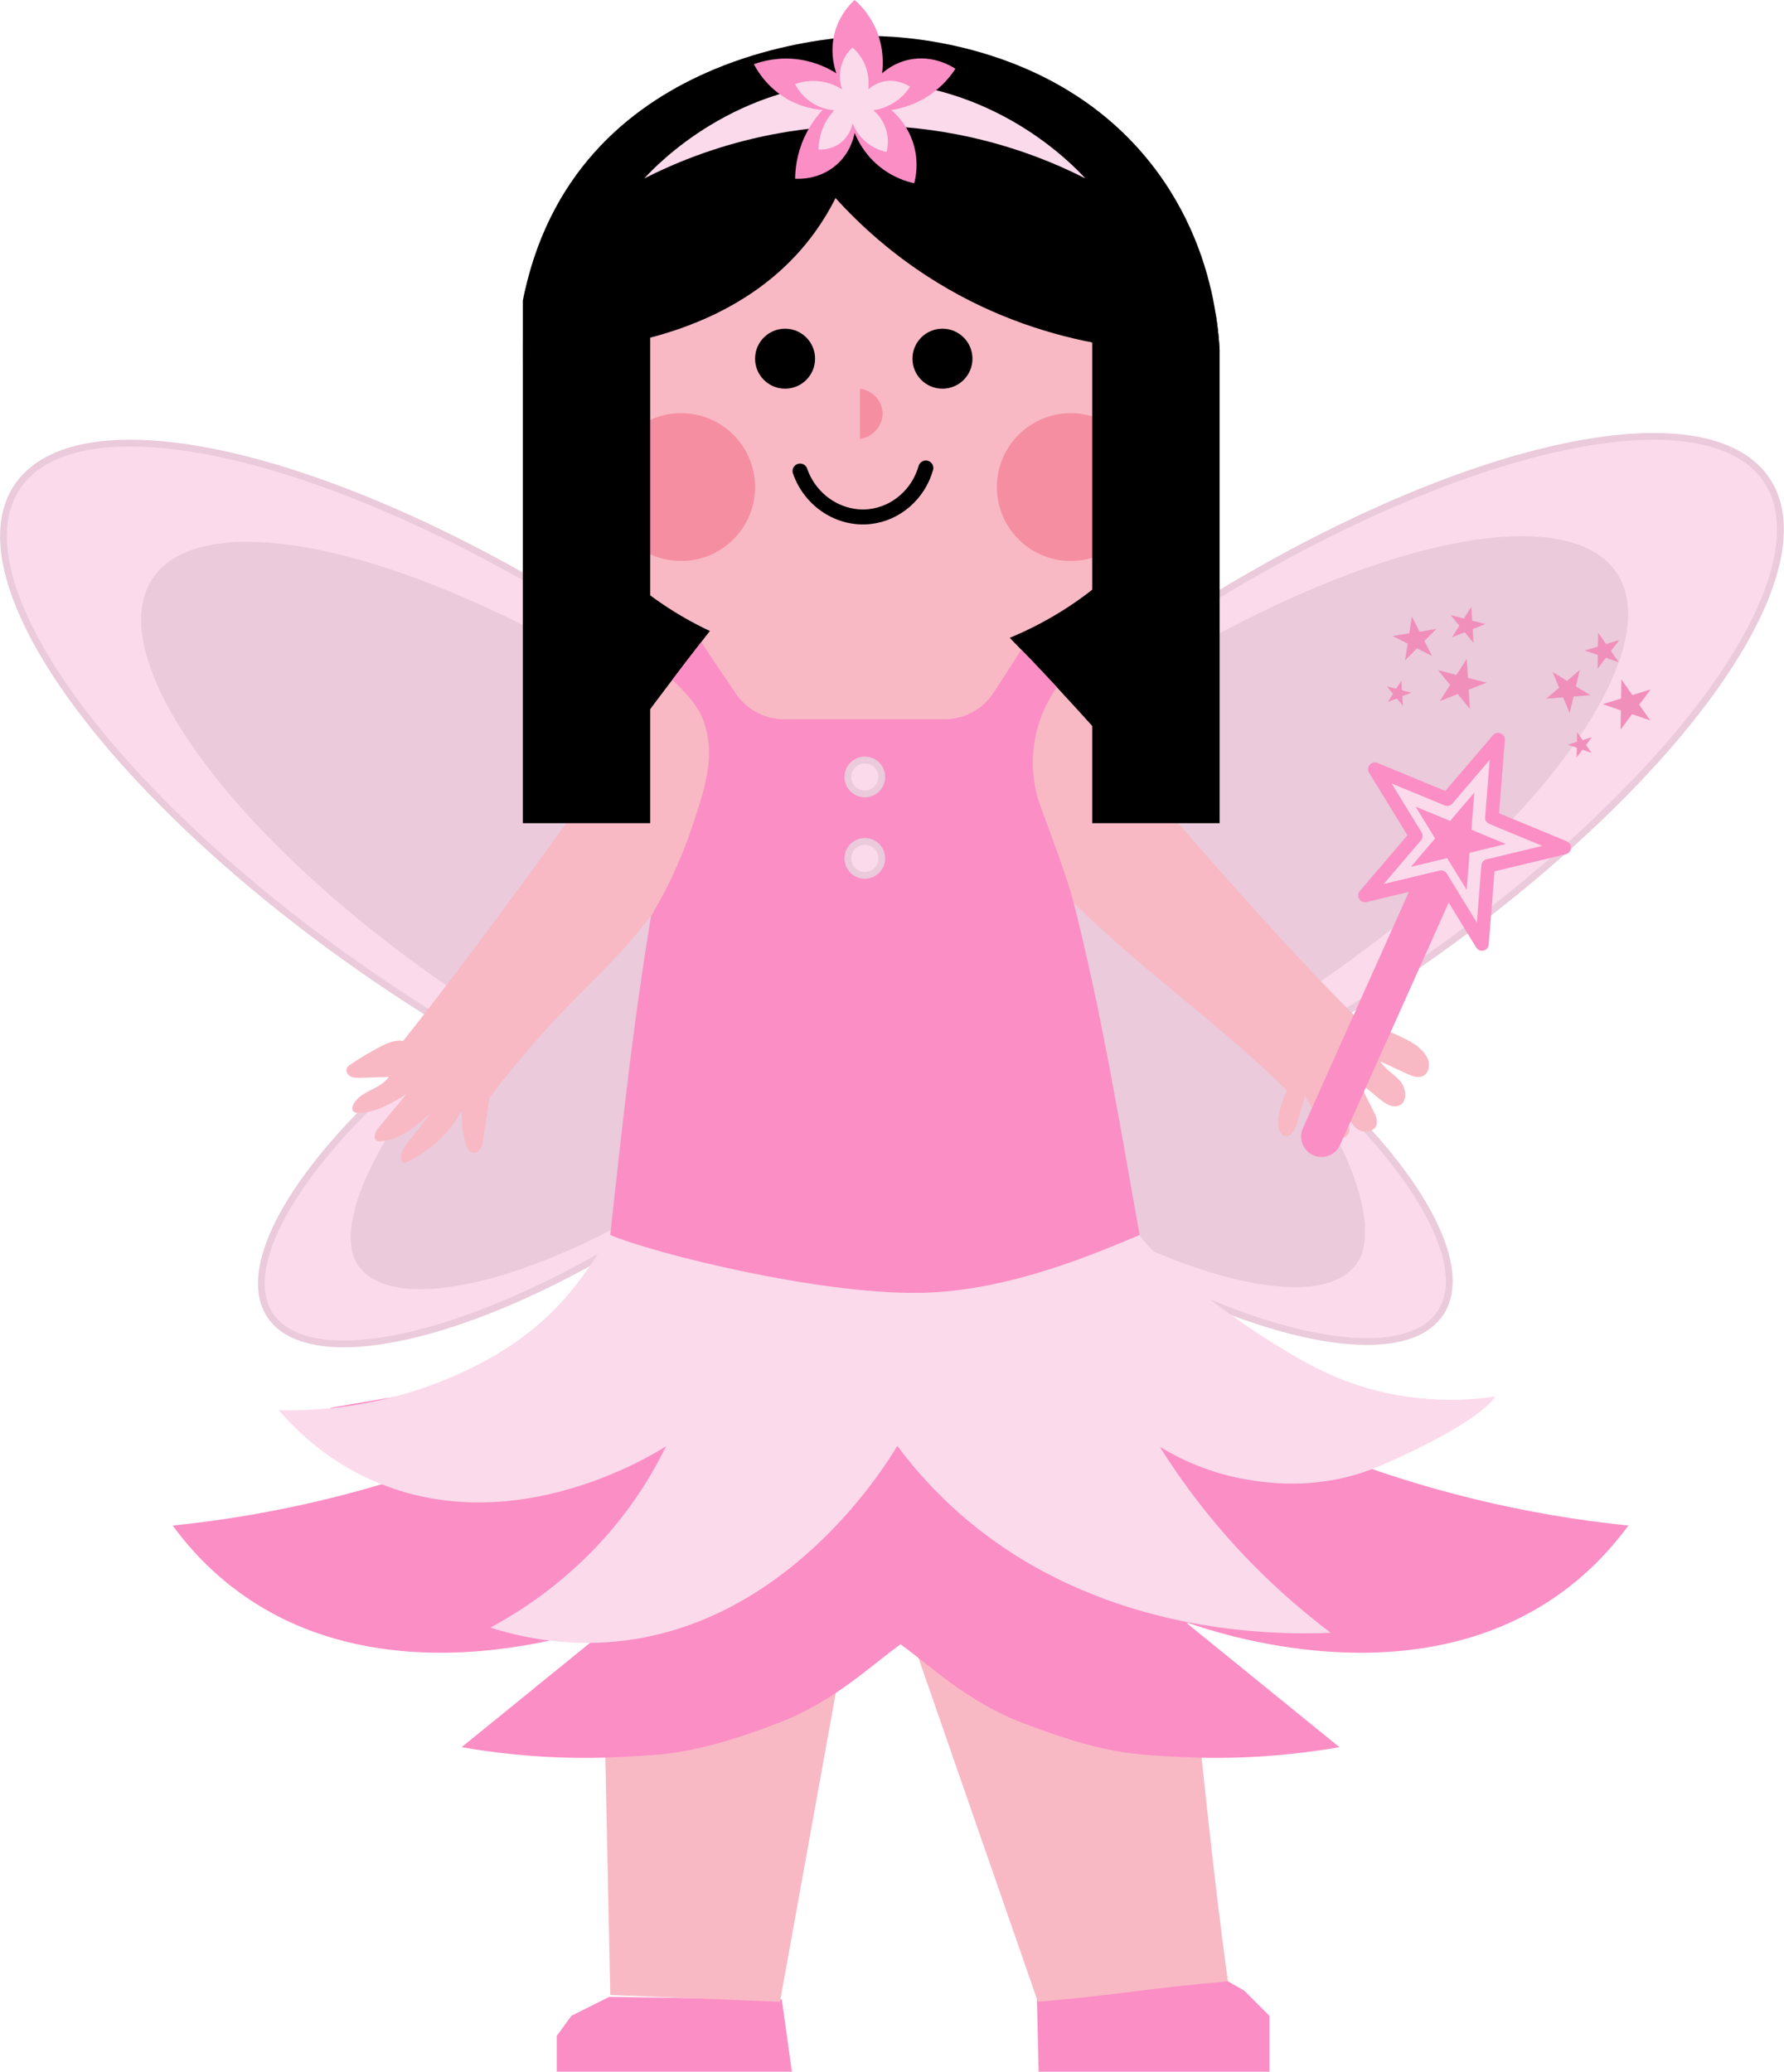 <?xml version="1.0" encoding="UTF-8"?>
<svg id="Calque_2" data-name="Calque 2" xmlns="http://www.w3.org/2000/svg" viewBox="0 0 262.87 305.31">
  <defs>
    <style>
      .cls-1 {
        stroke: #000;
        stroke-width: 2.21px;
      }

      .cls-1, .cls-2 {
        fill: none;
      }

      .cls-1, .cls-2, .cls-3 {
        stroke-linecap: round;
      }

      .cls-1, .cls-4 {
        stroke-miterlimit: 10;
      }

      .cls-5 {
        fill: #f58ea1;
      }

      .cls-2 {
        stroke-width: 6px;
      }

      .cls-2, .cls-3 {
        stroke: #fb8ec5;
        stroke-linejoin: round;
      }

      .cls-3 {
        stroke-width: 2px;
      }

      .cls-3, .cls-6, .cls-4 {
        fill: #fbdaeb;
      }

      .cls-7 {
        fill: #eacadb;
      }

      .cls-8 {
        fill: #f18fbb;
      }

      .cls-9 {
        fill: #fb8ec5;
      }

      .cls-4 {
        stroke: #eacadb;
      }

      .cls-10 {
        fill: #f8b9c4;
      }
    </style>
  </defs>
  <g id="Calque_1-2" data-name="Calque 1">
    <g>
      <g>
        <g>
          <g>
            <ellipse class="cls-4" cx="187.93" cy="119" rx="87" ry="31" transform="translate(-34.45 124.16) rotate(-33.67)"/>
            <ellipse class="cls-4" cx="74.93" cy="120" rx="31" ry="87" transform="translate(-66.48 115.83) rotate(-56.33)"/>
          </g>
          <g>
            <ellipse class="cls-7" cx="177.63" cy="124.78" rx="72.8" ry="25.94" transform="translate(-39.38 119.42) rotate(-33.67)"/>
            <ellipse class="cls-7" cx="83.07" cy="125.62" rx="25.94" ry="72.8" transform="translate(-67.53 125.11) rotate(-56.33)"/>
          </g>
        </g>
        <g>
          <g>
            <ellipse class="cls-4" cx="165.22" cy="162.18" rx="20.13" ry="56.5" transform="translate(-61.35 209.77) rotate(-56.33)"/>
            <ellipse class="cls-4" cx="86.84" cy="162.53" rx="56.5" ry="20.13" transform="translate(-75.54 75.41) rotate(-33.67)"/>
          </g>
          <g>
            <path class="cls-7" d="M199.99,186.1c5.26-7.9-7.87-33.32-30.05-48.1-22.18-14.78-45-13.31-50.27-5.41-5.26,7.9,8.45,26.29,30.63,41.06,22.18,14.78,44.43,20.35,49.69,12.44Z"/>
            <path class="cls-7" d="M52.72,186.4c-5.26-7.9,10.03-32.62,32.21-47.4s42.84-14.01,48.11-6.11c5.26,7.9-8.45,26.29-30.63,41.06-22.18,14.78-44.43,20.35-49.69,12.44Z"/>
          </g>
        </g>
        <path class="cls-10" d="M71.04,168.85c-.26.5-.65,1.03-1.21,1.04-.71,0-1.1-.81-1.27-1.5-.38-1.55-.55-3.16-.5-4.76-1.89,3.45-4.95,6.25-8.56,7.82-.86-.68-.22-2.04.46-2.9,1.21-1.54,2.42-3.07,3.63-4.61-2.16,1.94-4.53,3.98-7.42,4.24-.22.02-.46.03-.65-.08-.64-.35-.23-1.32.23-1.88,1.4-1.68,2.8-3.35,4.19-5.03-2.18,1.37-4.5,2.78-7.07,2.82-.28,0-.58-.02-.78-.22-.27-.28-.17-.75.01-1.09,1.05-1.95,3.94-2.17,5.2-3.99-1.4.04-2.79.08-4.19.13-.49.01-1,.02-1.43-.19s-.76-.74-.59-1.19c.11-.29.37-.48.63-.64,1.36-.91,2.76-1.75,4.2-2.51,1.06-.56,2.24-1.1,3.43-.91.86.13,1.62.63,2.35,1.12,3.49,2.34,6.98,4.68,10.46,7.02"/>
        <path class="cls-10" d="M189.93,160c-.73,1.58-1.77,4.09-1.58,5.82.07.65.31,1.41.95,1.58.88.23,1.49-.85,1.76-1.73.42-1.39.83-2.79,1.25-4.18,1.06,2.21,2.62,4.18,4.53,5.72.31.25.66.49,1.05.47.55-.04.93-.63.93-1.18s-.26-1.06-.52-1.55c-.64-1.2-1.28-2.4-1.92-3.61.94.5,1.46,1.53,1.9,2.5s.91,2.01,1.8,2.59,2.35.41,2.72-.59c.25-.68-.08-1.43-.41-2.08-.73-1.45-1.46-2.9-2.19-4.34,1.02.84,2.04,1.68,3.06,2.52.84.69,1.93,1.42,2.92.97,1.26-.57,1.04-2.51.15-3.57-.89-1.06-2.22-1.73-2.92-2.91,1.3.6,2.6,1.21,3.9,1.81.73.34,1.58.68,2.32.36.83-.37,1.11-1.48.83-2.35s-.98-1.52-1.67-2.11c-1.7-1.44-9.52-4.29-9.83-4.13"/>
        <polyline points="170.88 49.33 170.88 115.85 81.58 115.85 81.58 51.53"/>
        <path class="cls-9" d="M89.76,294.28c-1.85.93-3.71,1.85-5.56,2.78-.72.99-1.44,1.97-2.16,2.96v5.28h34.64l-1.48-10.64c-8.48-.13-16.96-.26-25.45-.38Z"/>
        <path class="cls-9" d="M176.85,289.65c2.16,1.24,4.33,2.47,6.49,3.71,1.24,1.24,2.47,2.47,3.71,3.71v8.24h-34.01c-.09-3.98-.19-7.97-.28-11.95,8.03-1.24,16.06-2.47,24.1-3.71Z"/>
        <path class="cls-10" d="M158.19,133.01l-.1-.1c.98,3.61,1.97,7.74,2.92,12.18.08.37.16.74.24,1.12.15.68.29,1.37.44,2.06.1.48.2.97.3,1.46.1.48.2.96.29,1.44.15.77.31,1.55.46,2.32.16.78.31,1.57.46,2.35.1.49.19.99.28,1.49.15.8.3,1.61.45,2.42,2.24,12.12,4.18,24.5,5.47,33.24,1.08,7.27,1.71,12.02,1.71,12.02,3.84,29.08,5.85,57.89,9.82,86.99-11.94,1-16.06,2-28,3l-25-72-13,72-25-1-1.85-88.01s.42-6.09,1.18-14.99c.53-6.18,1.23-13.71,2.05-21.5.05-.52.11-1.04.17-1.56.01-.12.02-.24.04-.36.89-8.22,1.92-16.63,3.07-23.96.02-.15.04-.3.07-.45.48-3.07.98-5.93,1.5-8.51-.04.06-.09.12-.13.17-7.69,9.99-12.37,11.86-24.1,27.17l-13-8c14.27-17.9,26.54-35.91,40.15-53.84,1.4-1.85,2.81-3.69,4.25-5.54,1.37-1.77,2.76-3.54,4.17-5.31,12.5.29,25,.58,37.5.87,1.86,1.83,3.69,3.69,5.48,5.56,1.79,1.83,3.53,3.68,5.25,5.54,15.26,16.44,29.11,33.87,45.2,49.72-5.52,4.66-5.48,5.35-11,10-9.85-9.86-21.88-18.14-31.74-27.99Z"/>
        <path class="cls-10" d="M178.61,51.76c0,25.6-22.74,46.36-50.79,46.36-12.13,0-23.27-3.89-32.01-10.38-11.45-8.49-18.77-21.46-18.77-35.98,0-18.17,11.45-33.9,28.12-41.51,7.8-3.27,15.2-4.37,19.32-4.75.05,0,.11-.01.17-.02,1.05-.06,2.11-.09,3.17-.09,28.05,0,50.79,20.76,50.79,46.37Z"/>
        <circle class="cls-5" cx="100.37" cy="71.78" r="10.89"/>
        <circle class="cls-5" cx="157.78" cy="71.78" r="10.89"/>
        <circle cx="115.68" cy="52.86" r="4.42"/>
        <circle cx="138.87" cy="52.86" r="4.42"/>
        <path class="cls-1" d="M117.89,69.42c1.53,4.42,5.85,7.19,10.26,6.71,3.86-.42,7.16-3.26,8.27-7.16"/>
        <path class="cls-5" d="M126.72,57.28c1.78.25,3.14,1.66,3.31,3.31.2,1.91-1.23,3.78-3.31,4.1"/>
        <path d="M95.81,49.76v71.55h-18.77V44.3c.08-.45.18-.9.28-1.34,4.14-18.51,16.42-27.93,27.84-32.71,7.8-3.27,15.2-4.37,19.32-4.75.05,0,.11-.01.17-.02,2-.17,3.17-.17,3.17-.17v.08c.63,29.65-17.12,40.48-32.01,44.37Z"/>
        <path d="M179.71,51.66c-3.5.24-10.37.45-18.77-1.19-7.33-1.43-15.84-4.27-24.29-9.75-11.97-7.76-18.74-17.49-22.08-23.18l13.27-12.23c2.89-.04,27.87,0,42.6,19.9,5.58,7.55,7.81,15.4,8.7,21.11.34,2.11.49,3.94.57,5.34Z"/>
        <path d="M179.71,51.66v69.65h-18.77V48.73l18.2-2.41c.34,2.11.49,3.94.57,5.34Z"/>
        <path class="cls-9" d="M48.63,207.47c5.04,2.95,10.09,5.89,15.13,8.83-2.2.76-4.49,1.52-6.87,2.24-2.35.7-4.79,1.38-7.32,2.02-8.76,2.22-16.89,3.52-24.13,4.26,3.3,4.49,6.8,7.67,9.94,9.94,15.9,11.51,35.65,9.34,46.94,6.71,4.15-.97,7.17-2.01,8.42-2.45-1.1.89-2.19,1.78-3.29,2.67-6.48,5.26-12.95,10.53-19.43,15.79,9.76,1.7,18.07,1.76,24.13,1.41,6.11-.35,10.61-.39,22.75-5.06,8.08-3.12,13.6-8.53,17.79-11.51,4.19,2.98,9.71,8.39,17.79,11.51,12.14,4.68,16.64,4.72,22.75,5.06,6.06.35,14.37.28,24.13-1.41-7.58-6.15-15.14-12.3-22.72-18.46,4.67,1.65,33.61,11.48,55.36-4.26,3.14-2.27,6.64-5.45,9.94-9.94-7.24-.74-15.37-2.04-24.13-4.26-5.11-1.29-9.85-2.74-14.2-4.26.05-.03.09-.05.15-.08.01,0,.02-.01.02-.01,5.63-3.28,11.24-6.56,16.87-9.85-11.89.55-20.73-2.28-25.55-4.26-9.72-3.97-16.34-9.81-21.29-14.19-.67-.59-1.3-1.16-1.9-1.74-2.8-2.61-5.01-4.97-6.61-6.78.24-9.02-15.38-13.33-30.6-12.94-15.21-.39-30.84,3.92-30.6,12.94-1.05,1.18-2.34,2.61-3.91,4.16-1.35,1.36-2.88,2.83-4.6,4.35-4.95,4.37-11.57,10.22-21.29,14.19-3.13,1.29-7.94,2.93-14.19,3.77l-9.46,1.6Z"/>
        <path class="cls-9" d="M169.93,193c-.18,0-.35,0-.53-.01-26.4-.34-53.75-1.65-80.14-1.99h-.33c.77-6.95,1.54-14.19,2.38-21.5.05-.52.11-1.04.17-1.56.01-.12.02-.24.04-.36.92-8.03,1.92-16.12,3.07-23.96.02-.15.04-.3.07-.45.4-2.76.82-5.49,1.27-8.17.03-.06.07-.11.1-.17,3.02-5.08,4.81-9.6,5.9-12.83,2.03-6.06,3.35-10.18,2-15-.89-3.17-3.52-5.46-4.85-6.84,1.4-1.85,2.81-3.69,4.25-5.54,1.51,2.35,3.37,5.04,5.1,7.59,1.6,2.37,4.26,3.79,7.12,3.79h23.65c2.9,0,5.61-1.47,7.19-3.91,1.4-2.15,2.88-4.39,4.09-6.35,1.79,1.83,3.53,3.68,5.25,5.54-2.33,3.29-3.55,7.18-3.55,11.11,0,2.2.39,4.42,1.17,6.54,1.61,4.36,3.25,8.71,4.58,13.07.09.34.18.67.26,1.01.69,2.65,1.33,5.38,1.95,8.15.29,1.28.59,2.59.87,3.93.08.37.16.74.24,1.12.15.68.29,1.37.44,2.06.1.48.2.97.3,1.46.09.48.19.96.29,1.44.15.77.31,1.55.46,2.32.16.78.31,1.57.46,2.35.1.49.19.99.28,1.49.15.8.3,1.61.45,2.42,2.12,11.32,4.01,22.78,6,33.25Z"/>
        <path class="cls-6" d="M94.93,26.3c1.84-2.01,13.49-14.3,32.5-14.3s30.66,12.29,32.5,14.3c-13.67-6.96-26.17-7.8-32.5-7.8s-18.83.84-32.5,7.8Z"/>
        <path class="cls-6" d="M89.93,182c-3.11,4.52-7.02,12.36-18.4,18.53-12.87,6.97-24.9,7.43-30.45,7.29,2.88,3.36,7.74,7.95,15.03,10.87,20.2,8.09,40.07-4.3,42.04-5.57-1.83,3.77-4.67,8.6-9.08,13.53-5.95,6.66-12.32,10.78-16.81,13.21,4.77,1.51,10.52,2.56,16.94,2.17,26.25-1.58,41.18-25.86,43.01-28.95,2.96,3.96,6.83,8.23,11.88,12.21,19.63,15.45,43.22,15.69,52,15.34-4.75-3.59-10.24-8.36-15.65-14.56-3.95-4.53-7.07-8.91-9.53-12.84,2.63,1.6,7.34,4.03,13.73,4.96,2.83.41,10.33,1.42,18.67-2.15,8.71-3.72,15.55-7.83,17-10.24-3.77.58-14.68,1.76-26.38-4.22-10.64-5.43-24.06-16.19-26-19.58-6.03,2.49-19.16,8.34-32.46,8.53-15.1.21-39.29-5.86-45.54-8.53Z"/>
        <path class="cls-9" d="M123.23,10.8c-.3-.88-1.11-3.62,0-6.75.74-2.07,1.98-3.39,2.7-4.05.8.7,1.85,1.8,2.7,3.38,1.69,3.13,1.5,6.16,1.35,7.42.67-.59,2.04-1.62,4.05-2.02,3.44-.7,6.13.95,6.75,1.35-.63.98-1.9,2.66-4.05,4.05-2.17,1.4-4.24,1.86-5.4,2.03.74.64,2.6,2.42,3.38,5.4.63,2.41.25,4.44,0,5.4-1.08-.24-3.28-.87-5.4-2.7-2.02-1.74-2.97-3.71-3.38-4.72-.14.72-.66,2.95-2.7,4.72-2.52,2.19-5.48,2.06-6.07,2.03.02-1.35.22-3.6,1.35-6.08.84-1.84,1.89-3.18,2.7-4.05-1.14-.09-2.87-.39-4.73-1.35-3.22-1.66-4.81-4.28-5.4-5.4,1.2-.43,3.67-1.14,6.75-.68,2.52.38,4.37,1.37,5.4,2.02Z"/>
        <path class="cls-6" d="M124.08,13.16c-.17-.5-.64-2.06,0-3.85.42-1.18,1.13-1.94,1.54-2.31.46.4,1.06,1.03,1.54,1.93.96,1.79.86,3.52.77,4.24.38-.33,1.17-.92,2.31-1.16,1.96-.4,3.5.54,3.85.77-.36.56-1.08,1.52-2.31,2.31-1.24.8-2.42,1.06-3.08,1.16.42.37,1.48,1.38,1.93,3.08.36,1.38.14,2.53,0,3.08-.62-.14-1.87-.5-3.08-1.54-1.15-.99-1.69-2.11-1.93-2.7-.08.41-.38,1.68-1.54,2.7-1.44,1.25-3.12,1.18-3.47,1.16.01-.77.13-2.05.77-3.47.48-1.05,1.08-1.82,1.54-2.31-.65-.05-1.64-.22-2.7-.77-1.84-.95-2.74-2.44-3.08-3.08.69-.25,2.09-.65,3.85-.39,1.44.21,2.49.78,3.08,1.16Z"/>
        <circle class="cls-4" cx="127.43" cy="114.5" r="2.5"/>
        <circle class="cls-4" cx="127.43" cy="126.5" r="2.5"/>
      </g>
      <line class="cls-2" x1="194.72" y1="167.5" x2="212.49" y2="127.85"/>
      <polygon class="cls-3" points="218.37 139.11 212.34 129.27 201.13 131.96 208.62 123.19 202.59 113.36 213.25 117.77 220.74 109 219.83 120.5 230.49 124.91 219.27 127.61 218.37 139.11"/>
      <polygon class="cls-9" points="216.11 131.14 213.24 126.46 207.9 127.74 211.46 123.56 208.59 118.88 213.67 120.98 217.24 116.8 216.81 122.28 221.88 124.38 216.54 125.67 216.11 131.14"/>
      <g>
        <polygon class="cls-8" points="234.34 102.45 231.86 102.65 231.28 105.07 230.32 102.77 227.83 102.97 229.73 101.35 228.77 99.04 230.9 100.34 232.79 98.72 232.21 101.15 234.34 102.45"/>
        <polygon class="cls-8" points="243.16 106.17 240.49 105.25 238.79 107.51 238.83 104.69 236.16 103.77 238.86 102.94 238.91 100.12 240.53 102.43 243.23 101.6 241.54 103.86 243.16 106.17"/>
        <polygon class="cls-8" points="238.53 97.6 236.62 96.94 235.4 98.56 235.43 96.53 233.51 95.87 235.45 95.28 235.49 93.25 236.65 94.91 238.59 94.32 237.37 95.94 238.53 97.6"/>
        <polygon class="cls-8" points="234.52 110.95 233.17 110.49 232.32 111.62 232.34 110.2 231 109.74 232.36 109.33 232.38 107.9 233.2 109.07 234.55 108.65 233.7 109.79 234.52 110.95"/>
      </g>
      <g>
        <polygon class="cls-8" points="211.02 96.68 208.79 95.55 207.03 97.32 207.41 94.85 205.19 93.73 207.65 93.33 208.04 90.87 209.18 93.09 211.64 92.69 209.88 94.46 211.02 96.68"/>
        <polygon class="cls-8" points="216.59 104.46 214.79 102.28 212.16 103.32 213.67 100.94 211.88 98.76 214.61 99.46 216.13 97.08 216.3 99.9 219.04 100.6 216.41 101.64 216.59 104.46"/>
        <polygon class="cls-8" points="217.12 94.74 215.83 93.17 213.95 93.92 215.03 92.21 213.74 90.64 215.71 91.15 216.79 89.44 216.92 91.46 218.88 91.97 217 92.71 217.12 94.74"/>
        <polygon class="cls-8" points="206.72 104.02 205.82 102.93 204.49 103.45 205.26 102.25 204.35 101.15 205.73 101.51 206.49 100.31 206.58 101.73 207.95 102.08 206.63 102.6 206.72 104.02"/>
      </g>
    </g>
  </g>
</svg>